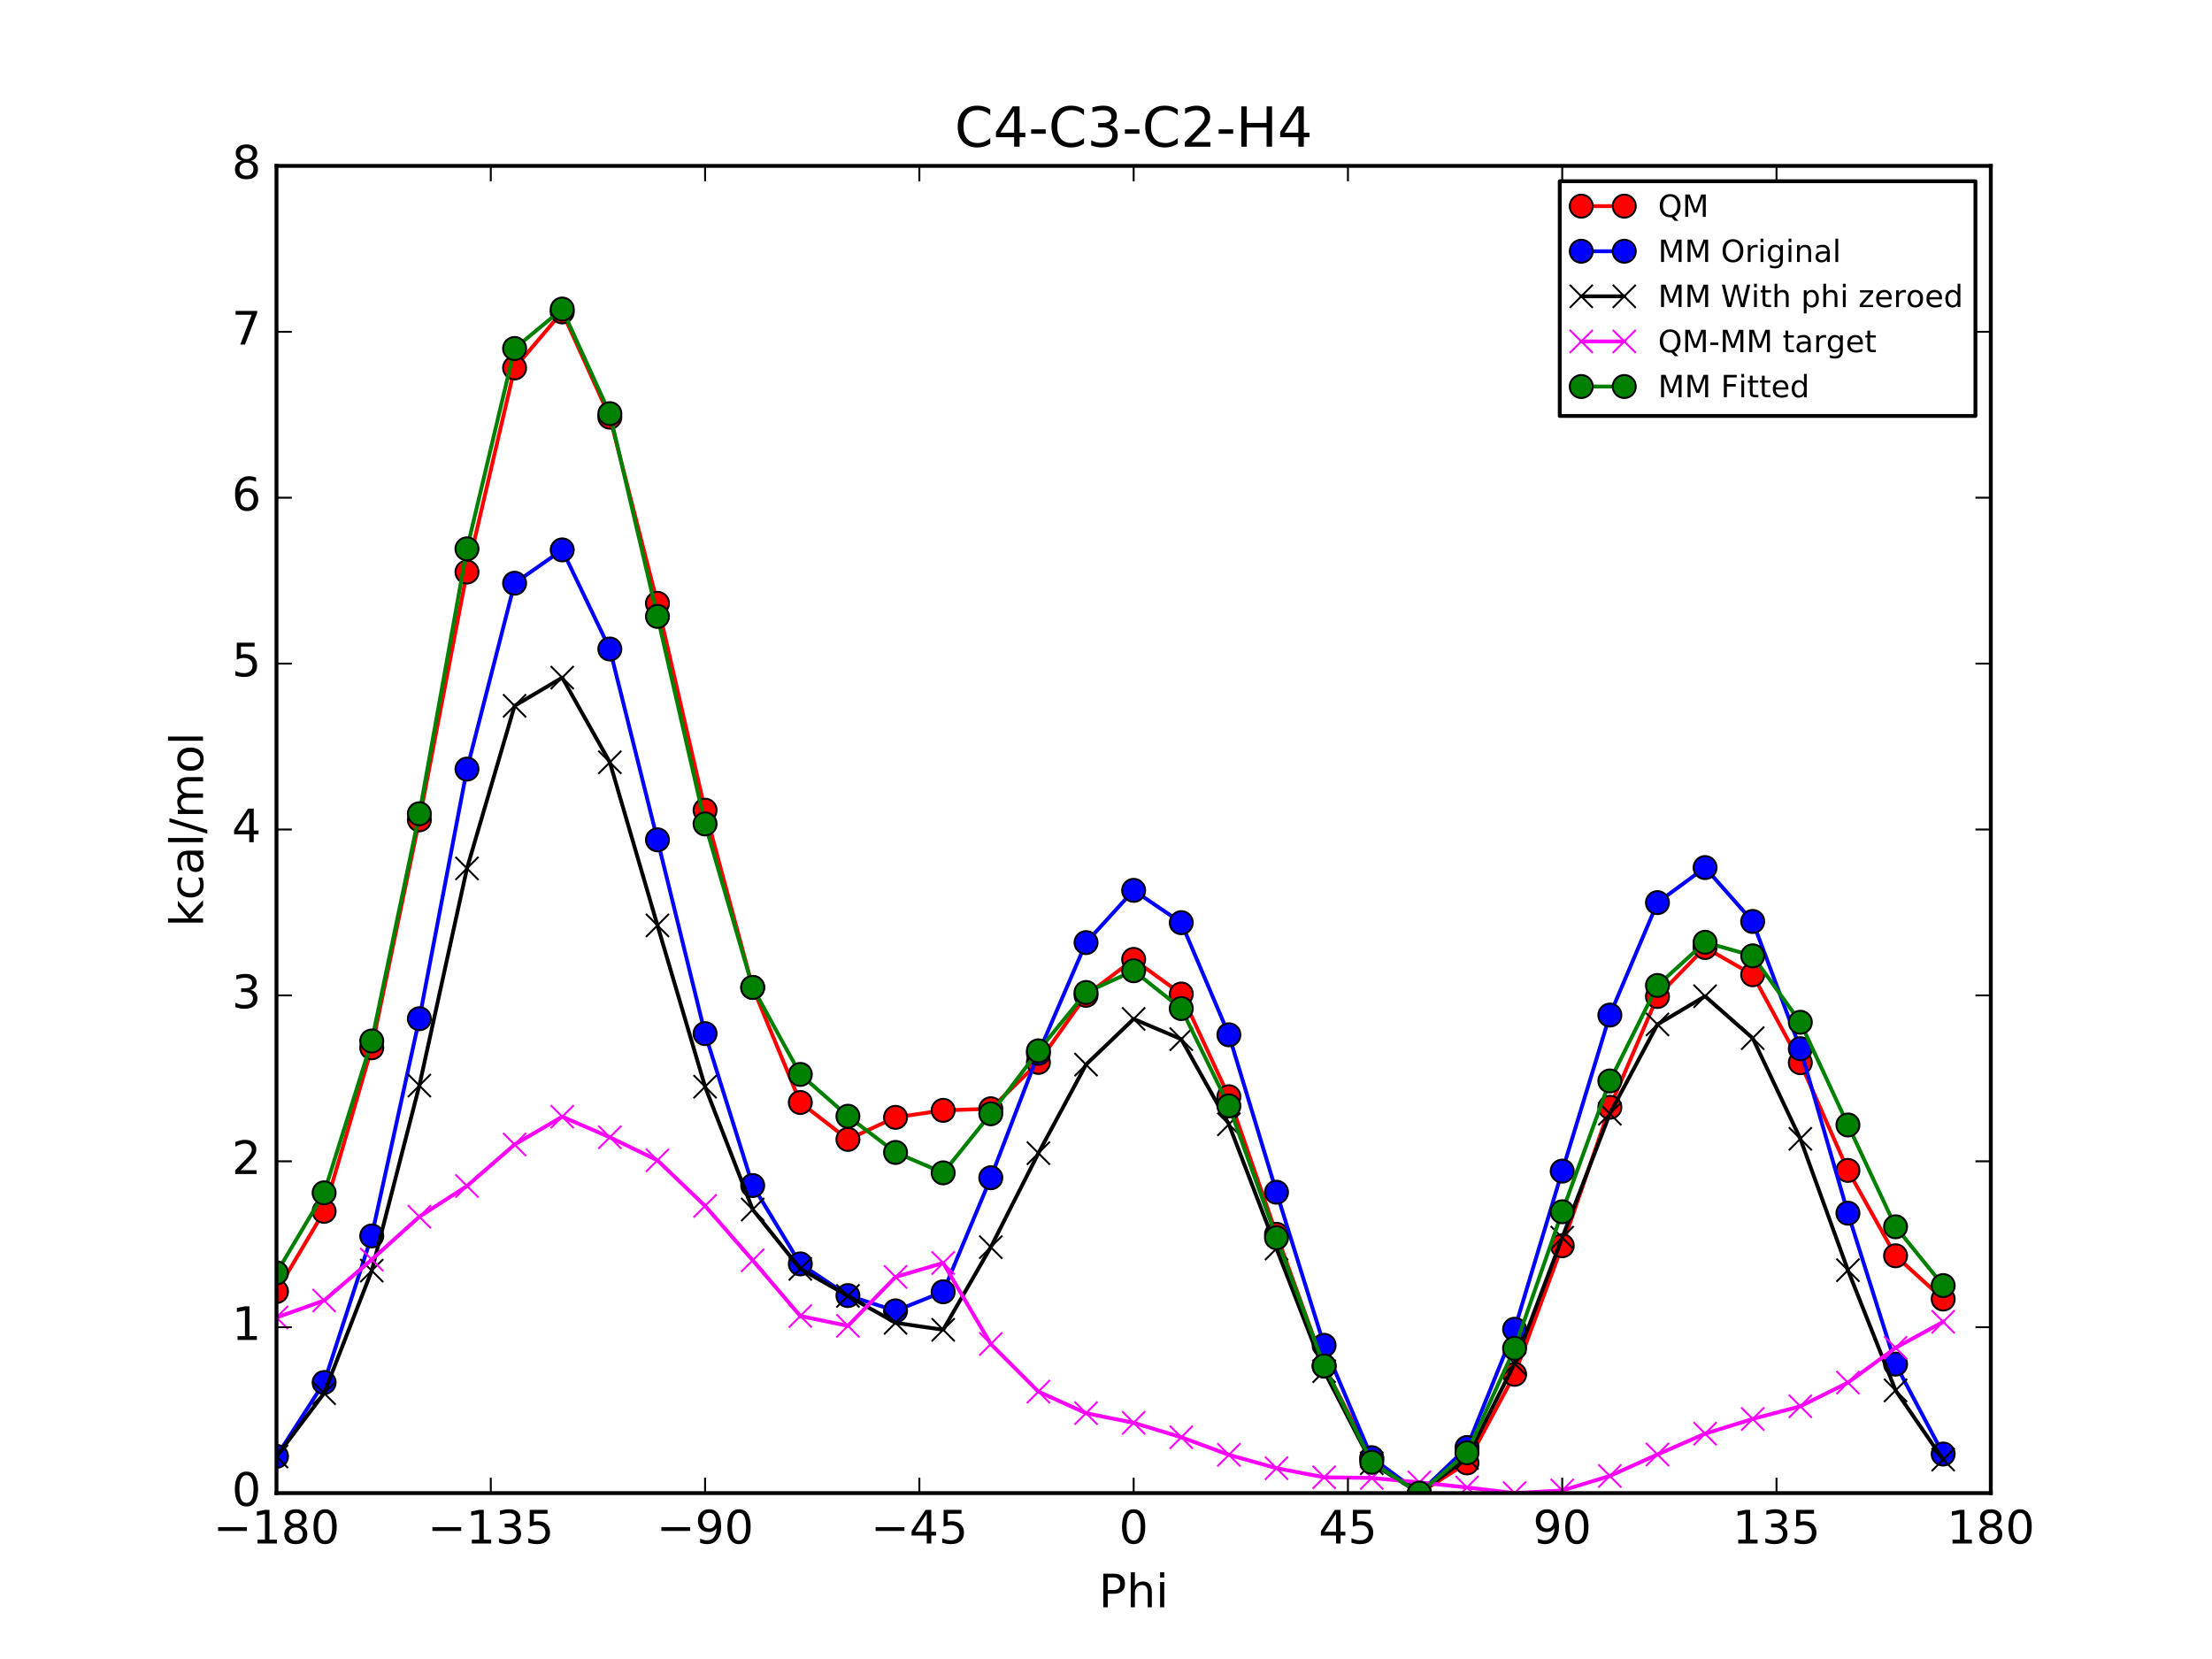 <?xml version="1.0" encoding="utf-8" standalone="no"?>
<!DOCTYPE svg PUBLIC "-//W3C//DTD SVG 1.1//EN"
  "http://www.w3.org/Graphics/SVG/1.1/DTD/svg11.dtd">
<!-- Created with matplotlib (http://matplotlib.org/) -->
<svg height="432pt" version="1.1" viewBox="0 0 576 432" width="576pt" xmlns="http://www.w3.org/2000/svg" xmlns:xlink="http://www.w3.org/1999/xlink">
 <defs>
  <style type="text/css">
*{stroke-linecap:butt;stroke-linejoin:round;stroke-miterlimit:100000;}
  </style>
 </defs>
 <g id="figure_1">
  <g id="patch_1">
   <path d="M 0 432 
L 576 432 
L 576 0 
L 0 0 
z
" style="fill:#ffffff;"/>
  </g>
  <g id="axes_1">
   <g id="patch_2">
    <path d="M 72 388.8 
L 518.4 388.8 
L 518.4 43.2 
L 72 43.2 
z
" style="fill:#ffffff;"/>
   </g>
   <g id="line2d_1">
    <path clip-path="url(#p3cd499116b)" d="M 71.999 336.318 
L 84.4 315.424 
L 96.8 272.848 
L 109.2 213.492 
L 121.6 148.958 
L 134 95.809 
L 146.4 81.224 
L 158.8 108.632 
L 171.2 157.1 
L 183.6 210.976 
L 196 257.12 
L 208.4 287.083 
L 220.8 296.694 
L 233.2 290.954 
L 245.6 289.132 
L 258 288.718 
L 270.4 276.645 
L 282.8 259.184 
L 295.2 249.829 
L 307.6 258.844 
L 320 285.583 
L 332.4 321.41 
L 344.8 355.72 
L 357.2 379.872 
L 369.6 388.8 
L 382 380.94 
L 394.4 357.875 
L 406.8 324.386 
L 419.2 288.332 
L 431.6 259.486 
L 444 246.728 
L 456.4 253.824 
L 468.8 276.721 
L 481.2 304.774 
L 493.6 327.003 
L 506 338.268 
" style="fill:none;stroke:#ff0000;stroke-linecap:square;"/>
    <defs>
     <path d="M 0 3 
C 0.796 3 1.559 2.684 2.121 2.121 
C 2.684 1.559 3 0.796 3 0 
C 3 -0.796 2.684 -1.559 2.121 -2.121 
C 1.559 -2.684 0.796 -3 0 -3 
C -0.796 -3 -1.559 -2.684 -2.121 -2.121 
C -2.684 -1.559 -3 -0.796 -3 0 
C -3 0.796 -2.684 1.559 -2.121 2.121 
C -1.559 2.684 -0.796 3 0 3 
z
" id="me1d496e599" style="stroke:#000000;stroke-width:0.5;"/>
    </defs>
    <g clip-path="url(#p3cd499116b)">
     <use style="fill:#ff0000;stroke:#000000;stroke-width:0.5;" x="71.999" xlink:href="#me1d496e599" y="336.318"/>
     <use style="fill:#ff0000;stroke:#000000;stroke-width:0.5;" x="84.4" xlink:href="#me1d496e599" y="315.424"/>
     <use style="fill:#ff0000;stroke:#000000;stroke-width:0.5;" x="96.8" xlink:href="#me1d496e599" y="272.848"/>
     <use style="fill:#ff0000;stroke:#000000;stroke-width:0.5;" x="109.2" xlink:href="#me1d496e599" y="213.492"/>
     <use style="fill:#ff0000;stroke:#000000;stroke-width:0.5;" x="121.6" xlink:href="#me1d496e599" y="148.958"/>
     <use style="fill:#ff0000;stroke:#000000;stroke-width:0.5;" x="134" xlink:href="#me1d496e599" y="95.809"/>
     <use style="fill:#ff0000;stroke:#000000;stroke-width:0.5;" x="146.4" xlink:href="#me1d496e599" y="81.224"/>
     <use style="fill:#ff0000;stroke:#000000;stroke-width:0.5;" x="158.8" xlink:href="#me1d496e599" y="108.632"/>
     <use style="fill:#ff0000;stroke:#000000;stroke-width:0.5;" x="171.2" xlink:href="#me1d496e599" y="157.1"/>
     <use style="fill:#ff0000;stroke:#000000;stroke-width:0.5;" x="183.6" xlink:href="#me1d496e599" y="210.976"/>
     <use style="fill:#ff0000;stroke:#000000;stroke-width:0.5;" x="196" xlink:href="#me1d496e599" y="257.12"/>
     <use style="fill:#ff0000;stroke:#000000;stroke-width:0.5;" x="208.4" xlink:href="#me1d496e599" y="287.083"/>
     <use style="fill:#ff0000;stroke:#000000;stroke-width:0.5;" x="220.8" xlink:href="#me1d496e599" y="296.694"/>
     <use style="fill:#ff0000;stroke:#000000;stroke-width:0.5;" x="233.2" xlink:href="#me1d496e599" y="290.954"/>
     <use style="fill:#ff0000;stroke:#000000;stroke-width:0.5;" x="245.6" xlink:href="#me1d496e599" y="289.132"/>
     <use style="fill:#ff0000;stroke:#000000;stroke-width:0.5;" x="258" xlink:href="#me1d496e599" y="288.718"/>
     <use style="fill:#ff0000;stroke:#000000;stroke-width:0.5;" x="270.4" xlink:href="#me1d496e599" y="276.645"/>
     <use style="fill:#ff0000;stroke:#000000;stroke-width:0.5;" x="282.8" xlink:href="#me1d496e599" y="259.184"/>
     <use style="fill:#ff0000;stroke:#000000;stroke-width:0.5;" x="295.2" xlink:href="#me1d496e599" y="249.829"/>
     <use style="fill:#ff0000;stroke:#000000;stroke-width:0.5;" x="307.6" xlink:href="#me1d496e599" y="258.844"/>
     <use style="fill:#ff0000;stroke:#000000;stroke-width:0.5;" x="320" xlink:href="#me1d496e599" y="285.583"/>
     <use style="fill:#ff0000;stroke:#000000;stroke-width:0.5;" x="332.4" xlink:href="#me1d496e599" y="321.41"/>
     <use style="fill:#ff0000;stroke:#000000;stroke-width:0.5;" x="344.8" xlink:href="#me1d496e599" y="355.72"/>
     <use style="fill:#ff0000;stroke:#000000;stroke-width:0.5;" x="357.2" xlink:href="#me1d496e599" y="379.872"/>
     <use style="fill:#ff0000;stroke:#000000;stroke-width:0.5;" x="369.6" xlink:href="#me1d496e599" y="388.8"/>
     <use style="fill:#ff0000;stroke:#000000;stroke-width:0.5;" x="382" xlink:href="#me1d496e599" y="380.94"/>
     <use style="fill:#ff0000;stroke:#000000;stroke-width:0.5;" x="394.4" xlink:href="#me1d496e599" y="357.875"/>
     <use style="fill:#ff0000;stroke:#000000;stroke-width:0.5;" x="406.8" xlink:href="#me1d496e599" y="324.386"/>
     <use style="fill:#ff0000;stroke:#000000;stroke-width:0.5;" x="419.2" xlink:href="#me1d496e599" y="288.332"/>
     <use style="fill:#ff0000;stroke:#000000;stroke-width:0.5;" x="431.6" xlink:href="#me1d496e599" y="259.486"/>
     <use style="fill:#ff0000;stroke:#000000;stroke-width:0.5;" x="444" xlink:href="#me1d496e599" y="246.728"/>
     <use style="fill:#ff0000;stroke:#000000;stroke-width:0.5;" x="456.4" xlink:href="#me1d496e599" y="253.824"/>
     <use style="fill:#ff0000;stroke:#000000;stroke-width:0.5;" x="468.8" xlink:href="#me1d496e599" y="276.721"/>
     <use style="fill:#ff0000;stroke:#000000;stroke-width:0.5;" x="481.2" xlink:href="#me1d496e599" y="304.774"/>
     <use style="fill:#ff0000;stroke:#000000;stroke-width:0.5;" x="493.6" xlink:href="#me1d496e599" y="327.003"/>
     <use style="fill:#ff0000;stroke:#000000;stroke-width:0.5;" x="506" xlink:href="#me1d496e599" y="338.268"/>
    </g>
   </g>
   <g id="line2d_2">
    <path clip-path="url(#p3cd499116b)" d="M 71.999 379.238 
L 84.4 360.003 
L 96.8 321.829 
L 109.2 265.268 
L 121.6 200.271 
L 134 151.87 
L 146.4 143.19 
L 158.8 169.006 
L 171.2 218.686 
L 183.6 269.151 
L 196 308.709 
L 208.4 329.113 
L 220.8 337.362 
L 233.2 341.344 
L 245.6 336.379 
L 258 306.682 
L 270.4 274.285 
L 282.8 245.453 
L 295.2 231.847 
L 307.6 240.265 
L 320 269.458 
L 332.4 310.453 
L 344.8 350.318 
L 357.2 379.574 
L 369.6 388.8 
L 382 376.919 
L 394.4 346.129 
L 406.8 304.953 
L 419.2 264.325 
L 431.6 235.039 
L 444 225.916 
L 456.4 239.947 
L 468.8 273.078 
L 481.2 315.913 
L 493.6 355.218 
L 506 378.631 
" style="fill:none;stroke:#0000ff;stroke-linecap:square;"/>
    <defs>
     <path d="M 0 3 
C 0.796 3 1.559 2.684 2.121 2.121 
C 2.684 1.559 3 0.796 3 0 
C 3 -0.796 2.684 -1.559 2.121 -2.121 
C 1.559 -2.684 0.796 -3 0 -3 
C -0.796 -3 -1.559 -2.684 -2.121 -2.121 
C -2.684 -1.559 -3 -0.796 -3 0 
C -3 0.796 -2.684 1.559 -2.121 2.121 
C -1.559 2.684 -0.796 3 0 3 
z
" id="m225f224b42" style="stroke:#000000;stroke-width:0.5;"/>
    </defs>
    <g clip-path="url(#p3cd499116b)">
     <use style="fill:#0000ff;stroke:#000000;stroke-width:0.5;" x="71.999" xlink:href="#m225f224b42" y="379.238"/>
     <use style="fill:#0000ff;stroke:#000000;stroke-width:0.5;" x="84.4" xlink:href="#m225f224b42" y="360.003"/>
     <use style="fill:#0000ff;stroke:#000000;stroke-width:0.5;" x="96.8" xlink:href="#m225f224b42" y="321.829"/>
     <use style="fill:#0000ff;stroke:#000000;stroke-width:0.5;" x="109.2" xlink:href="#m225f224b42" y="265.268"/>
     <use style="fill:#0000ff;stroke:#000000;stroke-width:0.5;" x="121.6" xlink:href="#m225f224b42" y="200.271"/>
     <use style="fill:#0000ff;stroke:#000000;stroke-width:0.5;" x="134" xlink:href="#m225f224b42" y="151.87"/>
     <use style="fill:#0000ff;stroke:#000000;stroke-width:0.5;" x="146.4" xlink:href="#m225f224b42" y="143.19"/>
     <use style="fill:#0000ff;stroke:#000000;stroke-width:0.5;" x="158.8" xlink:href="#m225f224b42" y="169.006"/>
     <use style="fill:#0000ff;stroke:#000000;stroke-width:0.5;" x="171.2" xlink:href="#m225f224b42" y="218.686"/>
     <use style="fill:#0000ff;stroke:#000000;stroke-width:0.5;" x="183.6" xlink:href="#m225f224b42" y="269.151"/>
     <use style="fill:#0000ff;stroke:#000000;stroke-width:0.5;" x="196" xlink:href="#m225f224b42" y="308.709"/>
     <use style="fill:#0000ff;stroke:#000000;stroke-width:0.5;" x="208.4" xlink:href="#m225f224b42" y="329.113"/>
     <use style="fill:#0000ff;stroke:#000000;stroke-width:0.5;" x="220.8" xlink:href="#m225f224b42" y="337.362"/>
     <use style="fill:#0000ff;stroke:#000000;stroke-width:0.5;" x="233.2" xlink:href="#m225f224b42" y="341.344"/>
     <use style="fill:#0000ff;stroke:#000000;stroke-width:0.5;" x="245.6" xlink:href="#m225f224b42" y="336.379"/>
     <use style="fill:#0000ff;stroke:#000000;stroke-width:0.5;" x="258" xlink:href="#m225f224b42" y="306.682"/>
     <use style="fill:#0000ff;stroke:#000000;stroke-width:0.5;" x="270.4" xlink:href="#m225f224b42" y="274.285"/>
     <use style="fill:#0000ff;stroke:#000000;stroke-width:0.5;" x="282.8" xlink:href="#m225f224b42" y="245.453"/>
     <use style="fill:#0000ff;stroke:#000000;stroke-width:0.5;" x="295.2" xlink:href="#m225f224b42" y="231.847"/>
     <use style="fill:#0000ff;stroke:#000000;stroke-width:0.5;" x="307.6" xlink:href="#m225f224b42" y="240.265"/>
     <use style="fill:#0000ff;stroke:#000000;stroke-width:0.5;" x="320" xlink:href="#m225f224b42" y="269.458"/>
     <use style="fill:#0000ff;stroke:#000000;stroke-width:0.5;" x="332.4" xlink:href="#m225f224b42" y="310.453"/>
     <use style="fill:#0000ff;stroke:#000000;stroke-width:0.5;" x="344.8" xlink:href="#m225f224b42" y="350.318"/>
     <use style="fill:#0000ff;stroke:#000000;stroke-width:0.5;" x="357.2" xlink:href="#m225f224b42" y="379.574"/>
     <use style="fill:#0000ff;stroke:#000000;stroke-width:0.5;" x="369.6" xlink:href="#m225f224b42" y="388.8"/>
     <use style="fill:#0000ff;stroke:#000000;stroke-width:0.5;" x="382" xlink:href="#m225f224b42" y="376.919"/>
     <use style="fill:#0000ff;stroke:#000000;stroke-width:0.5;" x="394.4" xlink:href="#m225f224b42" y="346.129"/>
     <use style="fill:#0000ff;stroke:#000000;stroke-width:0.5;" x="406.8" xlink:href="#m225f224b42" y="304.953"/>
     <use style="fill:#0000ff;stroke:#000000;stroke-width:0.5;" x="419.2" xlink:href="#m225f224b42" y="264.325"/>
     <use style="fill:#0000ff;stroke:#000000;stroke-width:0.5;" x="431.6" xlink:href="#m225f224b42" y="235.039"/>
     <use style="fill:#0000ff;stroke:#000000;stroke-width:0.5;" x="444" xlink:href="#m225f224b42" y="225.916"/>
     <use style="fill:#0000ff;stroke:#000000;stroke-width:0.5;" x="456.4" xlink:href="#m225f224b42" y="239.947"/>
     <use style="fill:#0000ff;stroke:#000000;stroke-width:0.5;" x="468.8" xlink:href="#m225f224b42" y="273.078"/>
     <use style="fill:#0000ff;stroke:#000000;stroke-width:0.5;" x="481.2" xlink:href="#m225f224b42" y="315.913"/>
     <use style="fill:#0000ff;stroke:#000000;stroke-width:0.5;" x="493.6" xlink:href="#m225f224b42" y="355.218"/>
     <use style="fill:#0000ff;stroke:#000000;stroke-width:0.5;" x="506" xlink:href="#m225f224b42" y="378.631"/>
    </g>
   </g>
   <g id="line2d_3">
    <path clip-path="url(#p3cd499116b)" d="M 71.999 379.262 
L 84.4 362.788 
L 96.8 330.871 
L 109.2 282.677 
L 121.6 226.134 
L 134 183.791 
L 146.4 176.452 
L 158.8 198.5 
L 171.2 240.967 
L 183.6 282.973 
L 196 314.956 
L 208.4 330.408 
L 220.8 337.456 
L 233.2 344.457 
L 245.6 346.27 
L 258 324.756 
L 270.4 300.278 
L 282.8 277.214 
L 295.2 265.34 
L 307.6 270.598 
L 320 292.759 
L 332.4 325.109 
L 344.8 357.052 
L 357.2 381.029 
L 369.6 388.8 
L 382 379.623 
L 394.4 355.088 
L 406.8 322.278 
L 419.2 290.01 
L 431.6 266.757 
L 444 259.415 
L 456.4 270.342 
L 468.8 296.542 
L 481.2 330.757 
L 493.6 362.056 
L 506 380.075 
" style="fill:none;stroke:#000000;stroke-linecap:square;"/>
    <defs>
     <path d="M -3 3 
L 3 -3 
M -3 -3 
L 3 3 
" id="m49a0d1d6cd" style="stroke:#000000;stroke-width:0.5;"/>
    </defs>
    <g clip-path="url(#p3cd499116b)">
     <use style="stroke:#000000;stroke-width:0.5;" x="71.999" xlink:href="#m49a0d1d6cd" y="379.262"/>
     <use style="stroke:#000000;stroke-width:0.5;" x="84.4" xlink:href="#m49a0d1d6cd" y="362.788"/>
     <use style="stroke:#000000;stroke-width:0.5;" x="96.8" xlink:href="#m49a0d1d6cd" y="330.871"/>
     <use style="stroke:#000000;stroke-width:0.5;" x="109.2" xlink:href="#m49a0d1d6cd" y="282.677"/>
     <use style="stroke:#000000;stroke-width:0.5;" x="121.6" xlink:href="#m49a0d1d6cd" y="226.134"/>
     <use style="stroke:#000000;stroke-width:0.5;" x="134" xlink:href="#m49a0d1d6cd" y="183.791"/>
     <use style="stroke:#000000;stroke-width:0.5;" x="146.4" xlink:href="#m49a0d1d6cd" y="176.452"/>
     <use style="stroke:#000000;stroke-width:0.5;" x="158.8" xlink:href="#m49a0d1d6cd" y="198.5"/>
     <use style="stroke:#000000;stroke-width:0.5;" x="171.2" xlink:href="#m49a0d1d6cd" y="240.967"/>
     <use style="stroke:#000000;stroke-width:0.5;" x="183.6" xlink:href="#m49a0d1d6cd" y="282.973"/>
     <use style="stroke:#000000;stroke-width:0.5;" x="196" xlink:href="#m49a0d1d6cd" y="314.956"/>
     <use style="stroke:#000000;stroke-width:0.5;" x="208.4" xlink:href="#m49a0d1d6cd" y="330.408"/>
     <use style="stroke:#000000;stroke-width:0.5;" x="220.8" xlink:href="#m49a0d1d6cd" y="337.456"/>
     <use style="stroke:#000000;stroke-width:0.5;" x="233.2" xlink:href="#m49a0d1d6cd" y="344.457"/>
     <use style="stroke:#000000;stroke-width:0.5;" x="245.6" xlink:href="#m49a0d1d6cd" y="346.27"/>
     <use style="stroke:#000000;stroke-width:0.5;" x="258" xlink:href="#m49a0d1d6cd" y="324.756"/>
     <use style="stroke:#000000;stroke-width:0.5;" x="270.4" xlink:href="#m49a0d1d6cd" y="300.278"/>
     <use style="stroke:#000000;stroke-width:0.5;" x="282.8" xlink:href="#m49a0d1d6cd" y="277.214"/>
     <use style="stroke:#000000;stroke-width:0.5;" x="295.2" xlink:href="#m49a0d1d6cd" y="265.34"/>
     <use style="stroke:#000000;stroke-width:0.5;" x="307.6" xlink:href="#m49a0d1d6cd" y="270.598"/>
     <use style="stroke:#000000;stroke-width:0.5;" x="320" xlink:href="#m49a0d1d6cd" y="292.759"/>
     <use style="stroke:#000000;stroke-width:0.5;" x="332.4" xlink:href="#m49a0d1d6cd" y="325.109"/>
     <use style="stroke:#000000;stroke-width:0.5;" x="344.8" xlink:href="#m49a0d1d6cd" y="357.052"/>
     <use style="stroke:#000000;stroke-width:0.5;" x="357.2" xlink:href="#m49a0d1d6cd" y="381.029"/>
     <use style="stroke:#000000;stroke-width:0.5;" x="369.6" xlink:href="#m49a0d1d6cd" y="388.8"/>
     <use style="stroke:#000000;stroke-width:0.5;" x="382" xlink:href="#m49a0d1d6cd" y="379.623"/>
     <use style="stroke:#000000;stroke-width:0.5;" x="394.4" xlink:href="#m49a0d1d6cd" y="355.088"/>
     <use style="stroke:#000000;stroke-width:0.5;" x="406.8" xlink:href="#m49a0d1d6cd" y="322.278"/>
     <use style="stroke:#000000;stroke-width:0.5;" x="419.2" xlink:href="#m49a0d1d6cd" y="290.01"/>
     <use style="stroke:#000000;stroke-width:0.5;" x="431.6" xlink:href="#m49a0d1d6cd" y="266.757"/>
     <use style="stroke:#000000;stroke-width:0.5;" x="444" xlink:href="#m49a0d1d6cd" y="259.415"/>
     <use style="stroke:#000000;stroke-width:0.5;" x="456.4" xlink:href="#m49a0d1d6cd" y="270.342"/>
     <use style="stroke:#000000;stroke-width:0.5;" x="468.8" xlink:href="#m49a0d1d6cd" y="296.542"/>
     <use style="stroke:#000000;stroke-width:0.5;" x="481.2" xlink:href="#m49a0d1d6cd" y="330.757"/>
     <use style="stroke:#000000;stroke-width:0.5;" x="493.6" xlink:href="#m49a0d1d6cd" y="362.056"/>
     <use style="stroke:#000000;stroke-width:0.5;" x="506" xlink:href="#m49a0d1d6cd" y="380.075"/>
    </g>
   </g>
   <g id="line2d_4">
    <path clip-path="url(#p3cd499116b)" d="M 71.999 343.069 
L 84.4 338.649 
L 96.8 327.99 
L 109.2 316.827 
L 121.6 308.837 
L 134 298.031 
L 146.4 290.784 
L 158.8 296.145 
L 171.2 302.145 
L 183.6 314.015 
L 196 328.177 
L 208.4 342.687 
L 220.8 345.25 
L 233.2 332.51 
L 245.6 328.875 
L 258 349.975 
L 270.4 362.379 
L 282.8 367.983 
L 295.2 370.502 
L 307.6 374.258 
L 320 378.838 
L 332.4 382.313 
L 344.8 384.681 
L 357.2 384.856 
L 369.6 386.013 
L 382 387.33 
L 394.4 388.8 
L 406.8 388.12 
L 419.2 384.335 
L 431.6 378.742 
L 444 373.326 
L 456.4 369.495 
L 468.8 366.192 
L 481.2 360.03 
L 493.6 350.96 
L 506 344.206 
" style="fill:none;stroke:#ff00ff;stroke-linecap:square;"/>
    <defs>
     <path d="M -3 3 
L 3 -3 
M -3 -3 
L 3 3 
" id="m3ca4a2dd04" style="stroke:#ff00ff;stroke-width:0.5;"/>
    </defs>
    <g clip-path="url(#p3cd499116b)">
     <use style="fill:#ff00ff;stroke:#ff00ff;stroke-width:0.5;" x="71.999" xlink:href="#m3ca4a2dd04" y="343.069"/>
     <use style="fill:#ff00ff;stroke:#ff00ff;stroke-width:0.5;" x="84.4" xlink:href="#m3ca4a2dd04" y="338.649"/>
     <use style="fill:#ff00ff;stroke:#ff00ff;stroke-width:0.5;" x="96.8" xlink:href="#m3ca4a2dd04" y="327.99"/>
     <use style="fill:#ff00ff;stroke:#ff00ff;stroke-width:0.5;" x="109.2" xlink:href="#m3ca4a2dd04" y="316.827"/>
     <use style="fill:#ff00ff;stroke:#ff00ff;stroke-width:0.5;" x="121.6" xlink:href="#m3ca4a2dd04" y="308.837"/>
     <use style="fill:#ff00ff;stroke:#ff00ff;stroke-width:0.5;" x="134" xlink:href="#m3ca4a2dd04" y="298.031"/>
     <use style="fill:#ff00ff;stroke:#ff00ff;stroke-width:0.5;" x="146.4" xlink:href="#m3ca4a2dd04" y="290.784"/>
     <use style="fill:#ff00ff;stroke:#ff00ff;stroke-width:0.5;" x="158.8" xlink:href="#m3ca4a2dd04" y="296.145"/>
     <use style="fill:#ff00ff;stroke:#ff00ff;stroke-width:0.5;" x="171.2" xlink:href="#m3ca4a2dd04" y="302.145"/>
     <use style="fill:#ff00ff;stroke:#ff00ff;stroke-width:0.5;" x="183.6" xlink:href="#m3ca4a2dd04" y="314.015"/>
     <use style="fill:#ff00ff;stroke:#ff00ff;stroke-width:0.5;" x="196" xlink:href="#m3ca4a2dd04" y="328.177"/>
     <use style="fill:#ff00ff;stroke:#ff00ff;stroke-width:0.5;" x="208.4" xlink:href="#m3ca4a2dd04" y="342.687"/>
     <use style="fill:#ff00ff;stroke:#ff00ff;stroke-width:0.5;" x="220.8" xlink:href="#m3ca4a2dd04" y="345.25"/>
     <use style="fill:#ff00ff;stroke:#ff00ff;stroke-width:0.5;" x="233.2" xlink:href="#m3ca4a2dd04" y="332.51"/>
     <use style="fill:#ff00ff;stroke:#ff00ff;stroke-width:0.5;" x="245.6" xlink:href="#m3ca4a2dd04" y="328.875"/>
     <use style="fill:#ff00ff;stroke:#ff00ff;stroke-width:0.5;" x="258" xlink:href="#m3ca4a2dd04" y="349.975"/>
     <use style="fill:#ff00ff;stroke:#ff00ff;stroke-width:0.5;" x="270.4" xlink:href="#m3ca4a2dd04" y="362.379"/>
     <use style="fill:#ff00ff;stroke:#ff00ff;stroke-width:0.5;" x="282.8" xlink:href="#m3ca4a2dd04" y="367.983"/>
     <use style="fill:#ff00ff;stroke:#ff00ff;stroke-width:0.5;" x="295.2" xlink:href="#m3ca4a2dd04" y="370.502"/>
     <use style="fill:#ff00ff;stroke:#ff00ff;stroke-width:0.5;" x="307.6" xlink:href="#m3ca4a2dd04" y="374.258"/>
     <use style="fill:#ff00ff;stroke:#ff00ff;stroke-width:0.5;" x="320" xlink:href="#m3ca4a2dd04" y="378.838"/>
     <use style="fill:#ff00ff;stroke:#ff00ff;stroke-width:0.5;" x="332.4" xlink:href="#m3ca4a2dd04" y="382.313"/>
     <use style="fill:#ff00ff;stroke:#ff00ff;stroke-width:0.5;" x="344.8" xlink:href="#m3ca4a2dd04" y="384.681"/>
     <use style="fill:#ff00ff;stroke:#ff00ff;stroke-width:0.5;" x="357.2" xlink:href="#m3ca4a2dd04" y="384.856"/>
     <use style="fill:#ff00ff;stroke:#ff00ff;stroke-width:0.5;" x="369.6" xlink:href="#m3ca4a2dd04" y="386.013"/>
     <use style="fill:#ff00ff;stroke:#ff00ff;stroke-width:0.5;" x="382" xlink:href="#m3ca4a2dd04" y="387.33"/>
     <use style="fill:#ff00ff;stroke:#ff00ff;stroke-width:0.5;" x="394.4" xlink:href="#m3ca4a2dd04" y="388.8"/>
     <use style="fill:#ff00ff;stroke:#ff00ff;stroke-width:0.5;" x="406.8" xlink:href="#m3ca4a2dd04" y="388.12"/>
     <use style="fill:#ff00ff;stroke:#ff00ff;stroke-width:0.5;" x="419.2" xlink:href="#m3ca4a2dd04" y="384.335"/>
     <use style="fill:#ff00ff;stroke:#ff00ff;stroke-width:0.5;" x="431.6" xlink:href="#m3ca4a2dd04" y="378.742"/>
     <use style="fill:#ff00ff;stroke:#ff00ff;stroke-width:0.5;" x="444" xlink:href="#m3ca4a2dd04" y="373.326"/>
     <use style="fill:#ff00ff;stroke:#ff00ff;stroke-width:0.5;" x="456.4" xlink:href="#m3ca4a2dd04" y="369.495"/>
     <use style="fill:#ff00ff;stroke:#ff00ff;stroke-width:0.5;" x="468.8" xlink:href="#m3ca4a2dd04" y="366.192"/>
     <use style="fill:#ff00ff;stroke:#ff00ff;stroke-width:0.5;" x="481.2" xlink:href="#m3ca4a2dd04" y="360.03"/>
     <use style="fill:#ff00ff;stroke:#ff00ff;stroke-width:0.5;" x="493.6" xlink:href="#m3ca4a2dd04" y="350.96"/>
     <use style="fill:#ff00ff;stroke:#ff00ff;stroke-width:0.5;" x="506" xlink:href="#m3ca4a2dd04" y="344.206"/>
    </g>
   </g>
   <g id="line2d_5">
    <path clip-path="url(#p3cd499116b)" d="M 71.999 331.457 
L 84.4 310.613 
L 96.8 271.073 
L 109.2 211.899 
L 121.6 142.922 
L 134 90.745 
L 146.4 80.478 
L 158.8 107.716 
L 171.2 160.514 
L 183.6 214.554 
L 196 257.13 
L 208.4 279.777 
L 220.8 290.665 
L 233.2 300.093 
L 245.6 305.408 
L 258 290.028 
L 270.4 273.629 
L 282.8 258.438 
L 295.2 252.785 
L 307.6 262.624 
L 320 287.97 
L 332.4 322.306 
L 344.8 355.691 
L 357.2 380.779 
L 369.6 388.8 
L 382 378.307 
L 394.4 351.098 
L 406.8 315.543 
L 419.2 281.478 
L 431.6 256.613 
L 444 245.368 
L 456.4 248.901 
L 468.8 266.199 
L 481.2 292.938 
L 493.6 319.455 
L 506 334.76 
" style="fill:none;stroke:#008000;stroke-linecap:square;"/>
    <defs>
     <path d="M 0 3 
C 0.796 3 1.559 2.684 2.121 2.121 
C 2.684 1.559 3 0.796 3 0 
C 3 -0.796 2.684 -1.559 2.121 -2.121 
C 1.559 -2.684 0.796 -3 0 -3 
C -0.796 -3 -1.559 -2.684 -2.121 -2.121 
C -2.684 -1.559 -3 -0.796 -3 0 
C -3 0.796 -2.684 1.559 -2.121 2.121 
C -1.559 2.684 -0.796 3 0 3 
z
" id="m5fa2a45d16" style="stroke:#000000;stroke-width:0.5;"/>
    </defs>
    <g clip-path="url(#p3cd499116b)">
     <use style="fill:#008000;stroke:#000000;stroke-width:0.5;" x="71.999" xlink:href="#m5fa2a45d16" y="331.457"/>
     <use style="fill:#008000;stroke:#000000;stroke-width:0.5;" x="84.4" xlink:href="#m5fa2a45d16" y="310.613"/>
     <use style="fill:#008000;stroke:#000000;stroke-width:0.5;" x="96.8" xlink:href="#m5fa2a45d16" y="271.073"/>
     <use style="fill:#008000;stroke:#000000;stroke-width:0.5;" x="109.2" xlink:href="#m5fa2a45d16" y="211.899"/>
     <use style="fill:#008000;stroke:#000000;stroke-width:0.5;" x="121.6" xlink:href="#m5fa2a45d16" y="142.922"/>
     <use style="fill:#008000;stroke:#000000;stroke-width:0.5;" x="134" xlink:href="#m5fa2a45d16" y="90.745"/>
     <use style="fill:#008000;stroke:#000000;stroke-width:0.5;" x="146.4" xlink:href="#m5fa2a45d16" y="80.478"/>
     <use style="fill:#008000;stroke:#000000;stroke-width:0.5;" x="158.8" xlink:href="#m5fa2a45d16" y="107.716"/>
     <use style="fill:#008000;stroke:#000000;stroke-width:0.5;" x="171.2" xlink:href="#m5fa2a45d16" y="160.514"/>
     <use style="fill:#008000;stroke:#000000;stroke-width:0.5;" x="183.6" xlink:href="#m5fa2a45d16" y="214.554"/>
     <use style="fill:#008000;stroke:#000000;stroke-width:0.5;" x="196" xlink:href="#m5fa2a45d16" y="257.13"/>
     <use style="fill:#008000;stroke:#000000;stroke-width:0.5;" x="208.4" xlink:href="#m5fa2a45d16" y="279.777"/>
     <use style="fill:#008000;stroke:#000000;stroke-width:0.5;" x="220.8" xlink:href="#m5fa2a45d16" y="290.665"/>
     <use style="fill:#008000;stroke:#000000;stroke-width:0.5;" x="233.2" xlink:href="#m5fa2a45d16" y="300.093"/>
     <use style="fill:#008000;stroke:#000000;stroke-width:0.5;" x="245.6" xlink:href="#m5fa2a45d16" y="305.408"/>
     <use style="fill:#008000;stroke:#000000;stroke-width:0.5;" x="258" xlink:href="#m5fa2a45d16" y="290.028"/>
     <use style="fill:#008000;stroke:#000000;stroke-width:0.5;" x="270.4" xlink:href="#m5fa2a45d16" y="273.629"/>
     <use style="fill:#008000;stroke:#000000;stroke-width:0.5;" x="282.8" xlink:href="#m5fa2a45d16" y="258.438"/>
     <use style="fill:#008000;stroke:#000000;stroke-width:0.5;" x="295.2" xlink:href="#m5fa2a45d16" y="252.785"/>
     <use style="fill:#008000;stroke:#000000;stroke-width:0.5;" x="307.6" xlink:href="#m5fa2a45d16" y="262.624"/>
     <use style="fill:#008000;stroke:#000000;stroke-width:0.5;" x="320" xlink:href="#m5fa2a45d16" y="287.97"/>
     <use style="fill:#008000;stroke:#000000;stroke-width:0.5;" x="332.4" xlink:href="#m5fa2a45d16" y="322.306"/>
     <use style="fill:#008000;stroke:#000000;stroke-width:0.5;" x="344.8" xlink:href="#m5fa2a45d16" y="355.691"/>
     <use style="fill:#008000;stroke:#000000;stroke-width:0.5;" x="357.2" xlink:href="#m5fa2a45d16" y="380.779"/>
     <use style="fill:#008000;stroke:#000000;stroke-width:0.5;" x="369.6" xlink:href="#m5fa2a45d16" y="388.8"/>
     <use style="fill:#008000;stroke:#000000;stroke-width:0.5;" x="382" xlink:href="#m5fa2a45d16" y="378.307"/>
     <use style="fill:#008000;stroke:#000000;stroke-width:0.5;" x="394.4" xlink:href="#m5fa2a45d16" y="351.098"/>
     <use style="fill:#008000;stroke:#000000;stroke-width:0.5;" x="406.8" xlink:href="#m5fa2a45d16" y="315.543"/>
     <use style="fill:#008000;stroke:#000000;stroke-width:0.5;" x="419.2" xlink:href="#m5fa2a45d16" y="281.478"/>
     <use style="fill:#008000;stroke:#000000;stroke-width:0.5;" x="431.6" xlink:href="#m5fa2a45d16" y="256.613"/>
     <use style="fill:#008000;stroke:#000000;stroke-width:0.5;" x="444" xlink:href="#m5fa2a45d16" y="245.368"/>
     <use style="fill:#008000;stroke:#000000;stroke-width:0.5;" x="456.4" xlink:href="#m5fa2a45d16" y="248.901"/>
     <use style="fill:#008000;stroke:#000000;stroke-width:0.5;" x="468.8" xlink:href="#m5fa2a45d16" y="266.199"/>
     <use style="fill:#008000;stroke:#000000;stroke-width:0.5;" x="481.2" xlink:href="#m5fa2a45d16" y="292.938"/>
     <use style="fill:#008000;stroke:#000000;stroke-width:0.5;" x="493.6" xlink:href="#m5fa2a45d16" y="319.455"/>
     <use style="fill:#008000;stroke:#000000;stroke-width:0.5;" x="506" xlink:href="#m5fa2a45d16" y="334.76"/>
    </g>
   </g>
   <g id="patch_3">
    <path d="M 72 388.8 
L 518.4 388.8 
" style="fill:none;stroke:#000000;stroke-linecap:square;stroke-linejoin:miter;"/>
   </g>
   <g id="patch_4">
    <path d="M 518.4 388.8 
L 518.4 43.2 
" style="fill:none;stroke:#000000;stroke-linecap:square;stroke-linejoin:miter;"/>
   </g>
   <g id="patch_5">
    <path d="M 72 43.2 
L 518.4 43.2 
" style="fill:none;stroke:#000000;stroke-linecap:square;stroke-linejoin:miter;"/>
   </g>
   <g id="patch_6">
    <path d="M 72 388.8 
L 72 43.2 
" style="fill:none;stroke:#000000;stroke-linecap:square;stroke-linejoin:miter;"/>
   </g>
   <g id="matplotlib.axis_1">
    <g id="xtick_1">
     <g id="line2d_6">
      <defs>
       <path d="M 0 0 
L 0 -4 
" id="ma16c912454" style="stroke:#000000;stroke-width:0.5;"/>
      </defs>
      <g>
       <use style="stroke:#000000;stroke-width:0.5;" x="72.0" xlink:href="#ma16c912454" y="388.8"/>
      </g>
     </g>
     <g id="line2d_7">
      <defs>
       <path d="M 0 0 
L 0 4 
" id="m9c37f0fbfb" style="stroke:#000000;stroke-width:0.5;"/>
      </defs>
      <g>
       <use style="stroke:#000000;stroke-width:0.5;" x="72.0" xlink:href="#m9c37f0fbfb" y="43.2"/>
      </g>
     </g>
     <g id="text_1">
      <!-- −180 -->
      <defs>
       <path d="M 10.594 35.5 
L 73.188 35.5 
L 73.188 27.203 
L 10.594 27.203 
z
" id="BitstreamVeraSans-Roman-2212"/>
       <path d="M 31.781 66.406 
Q 24.172 66.406 20.328 58.906 
Q 16.5 51.422 16.5 36.375 
Q 16.5 21.391 20.328 13.891 
Q 24.172 6.391 31.781 6.391 
Q 39.453 6.391 43.281 13.891 
Q 47.125 21.391 47.125 36.375 
Q 47.125 51.422 43.281 58.906 
Q 39.453 66.406 31.781 66.406 
M 31.781 74.219 
Q 44.047 74.219 50.516 64.516 
Q 56.984 54.828 56.984 36.375 
Q 56.984 17.969 50.516 8.266 
Q 44.047 -1.422 31.781 -1.422 
Q 19.531 -1.422 13.062 8.266 
Q 6.594 17.969 6.594 36.375 
Q 6.594 54.828 13.062 64.516 
Q 19.531 74.219 31.781 74.219 
" id="BitstreamVeraSans-Roman-30"/>
       <path d="M 31.781 34.625 
Q 24.75 34.625 20.719 30.859 
Q 16.703 27.094 16.703 20.516 
Q 16.703 13.922 20.719 10.156 
Q 24.75 6.391 31.781 6.391 
Q 38.812 6.391 42.859 10.172 
Q 46.922 13.969 46.922 20.516 
Q 46.922 27.094 42.891 30.859 
Q 38.875 34.625 31.781 34.625 
M 21.922 38.812 
Q 15.578 40.375 12.031 44.719 
Q 8.5 49.078 8.5 55.328 
Q 8.5 64.062 14.719 69.141 
Q 20.953 74.219 31.781 74.219 
Q 42.672 74.219 48.875 69.141 
Q 55.078 64.062 55.078 55.328 
Q 55.078 49.078 51.531 44.719 
Q 48 40.375 41.703 38.812 
Q 48.828 37.156 52.797 32.312 
Q 56.781 27.484 56.781 20.516 
Q 56.781 9.906 50.312 4.234 
Q 43.844 -1.422 31.781 -1.422 
Q 19.734 -1.422 13.25 4.234 
Q 6.781 9.906 6.781 20.516 
Q 6.781 27.484 10.781 32.312 
Q 14.797 37.156 21.922 38.812 
M 18.312 54.391 
Q 18.312 48.734 21.844 45.562 
Q 25.391 42.391 31.781 42.391 
Q 38.141 42.391 41.719 45.562 
Q 45.312 48.734 45.312 54.391 
Q 45.312 60.062 41.719 63.234 
Q 38.141 66.406 31.781 66.406 
Q 25.391 66.406 21.844 63.234 
Q 18.312 60.062 18.312 54.391 
" id="BitstreamVeraSans-Roman-38"/>
       <path d="M 12.406 8.297 
L 28.516 8.297 
L 28.516 63.922 
L 10.984 60.406 
L 10.984 69.391 
L 28.422 72.906 
L 38.281 72.906 
L 38.281 8.297 
L 54.391 8.297 
L 54.391 0 
L 12.406 0 
z
" id="BitstreamVeraSans-Roman-31"/>
      </defs>
      <g transform="translate(55.52 401.918)scale(0.12 -0.12)">
       <use xlink:href="#BitstreamVeraSans-Roman-2212"/>
       <use x="83.789" xlink:href="#BitstreamVeraSans-Roman-31"/>
       <use x="147.412" xlink:href="#BitstreamVeraSans-Roman-38"/>
       <use x="211.035" xlink:href="#BitstreamVeraSans-Roman-30"/>
      </g>
     </g>
    </g>
    <g id="xtick_2">
     <g id="line2d_8">
      <g>
       <use style="stroke:#000000;stroke-width:0.5;" x="127.8" xlink:href="#ma16c912454" y="388.8"/>
      </g>
     </g>
     <g id="line2d_9">
      <g>
       <use style="stroke:#000000;stroke-width:0.5;" x="127.8" xlink:href="#m9c37f0fbfb" y="43.2"/>
      </g>
     </g>
     <g id="text_2">
      <!-- −135 -->
      <defs>
       <path d="M 40.578 39.312 
Q 47.656 37.797 51.625 33 
Q 55.609 28.219 55.609 21.188 
Q 55.609 10.406 48.188 4.484 
Q 40.766 -1.422 27.094 -1.422 
Q 22.516 -1.422 17.656 -0.516 
Q 12.797 0.391 7.625 2.203 
L 7.625 11.719 
Q 11.719 9.328 16.594 8.109 
Q 21.484 6.891 26.812 6.891 
Q 36.078 6.891 40.938 10.547 
Q 45.797 14.203 45.797 21.188 
Q 45.797 27.641 41.281 31.266 
Q 36.766 34.906 28.719 34.906 
L 20.219 34.906 
L 20.219 43.016 
L 29.109 43.016 
Q 36.375 43.016 40.234 45.922 
Q 44.094 48.828 44.094 54.297 
Q 44.094 59.906 40.109 62.906 
Q 36.141 65.922 28.719 65.922 
Q 24.656 65.922 20.016 65.031 
Q 15.375 64.156 9.812 62.312 
L 9.812 71.094 
Q 15.438 72.656 20.344 73.438 
Q 25.25 74.219 29.594 74.219 
Q 40.828 74.219 47.359 69.109 
Q 53.906 64.016 53.906 55.328 
Q 53.906 49.266 50.438 45.094 
Q 46.969 40.922 40.578 39.312 
" id="BitstreamVeraSans-Roman-33"/>
       <path d="M 10.797 72.906 
L 49.516 72.906 
L 49.516 64.594 
L 19.828 64.594 
L 19.828 46.734 
Q 21.969 47.469 24.109 47.828 
Q 26.266 48.188 28.422 48.188 
Q 40.625 48.188 47.75 41.5 
Q 54.891 34.812 54.891 23.391 
Q 54.891 11.625 47.562 5.094 
Q 40.234 -1.422 26.906 -1.422 
Q 22.312 -1.422 17.547 -0.641 
Q 12.797 0.141 7.719 1.703 
L 7.719 11.625 
Q 12.109 9.234 16.797 8.062 
Q 21.484 6.891 26.703 6.891 
Q 35.156 6.891 40.078 11.328 
Q 45.016 15.766 45.016 23.391 
Q 45.016 31 40.078 35.438 
Q 35.156 39.891 26.703 39.891 
Q 22.75 39.891 18.812 39.016 
Q 14.891 38.141 10.797 36.281 
z
" id="BitstreamVeraSans-Roman-35"/>
      </defs>
      <g transform="translate(111.32 401.918)scale(0.12 -0.12)">
       <use xlink:href="#BitstreamVeraSans-Roman-2212"/>
       <use x="83.789" xlink:href="#BitstreamVeraSans-Roman-31"/>
       <use x="147.412" xlink:href="#BitstreamVeraSans-Roman-33"/>
       <use x="211.035" xlink:href="#BitstreamVeraSans-Roman-35"/>
      </g>
     </g>
    </g>
    <g id="xtick_3">
     <g id="line2d_10">
      <g>
       <use style="stroke:#000000;stroke-width:0.5;" x="183.6" xlink:href="#ma16c912454" y="388.8"/>
      </g>
     </g>
     <g id="line2d_11">
      <g>
       <use style="stroke:#000000;stroke-width:0.5;" x="183.6" xlink:href="#m9c37f0fbfb" y="43.2"/>
      </g>
     </g>
     <g id="text_3">
      <!-- −90 -->
      <defs>
       <path d="M 10.984 1.516 
L 10.984 10.5 
Q 14.703 8.734 18.5 7.812 
Q 22.312 6.891 25.984 6.891 
Q 35.75 6.891 40.891 13.453 
Q 46.047 20.016 46.781 33.406 
Q 43.953 29.203 39.594 26.953 
Q 35.25 24.703 29.984 24.703 
Q 19.047 24.703 12.672 31.312 
Q 6.297 37.938 6.297 49.422 
Q 6.297 60.641 12.938 67.422 
Q 19.578 74.219 30.609 74.219 
Q 43.266 74.219 49.922 64.516 
Q 56.594 54.828 56.594 36.375 
Q 56.594 19.141 48.406 8.859 
Q 40.234 -1.422 26.422 -1.422 
Q 22.703 -1.422 18.891 -0.688 
Q 15.094 0.047 10.984 1.516 
M 30.609 32.422 
Q 37.25 32.422 41.125 36.953 
Q 45.016 41.5 45.016 49.422 
Q 45.016 57.281 41.125 61.844 
Q 37.25 66.406 30.609 66.406 
Q 23.969 66.406 20.094 61.844 
Q 16.219 57.281 16.219 49.422 
Q 16.219 41.5 20.094 36.953 
Q 23.969 32.422 30.609 32.422 
" id="BitstreamVeraSans-Roman-39"/>
      </defs>
      <g transform="translate(170.937 401.918)scale(0.12 -0.12)">
       <use xlink:href="#BitstreamVeraSans-Roman-2212"/>
       <use x="83.789" xlink:href="#BitstreamVeraSans-Roman-39"/>
       <use x="147.412" xlink:href="#BitstreamVeraSans-Roman-30"/>
      </g>
     </g>
    </g>
    <g id="xtick_4">
     <g id="line2d_12">
      <g>
       <use style="stroke:#000000;stroke-width:0.5;" x="239.4" xlink:href="#ma16c912454" y="388.8"/>
      </g>
     </g>
     <g id="line2d_13">
      <g>
       <use style="stroke:#000000;stroke-width:0.5;" x="239.4" xlink:href="#m9c37f0fbfb" y="43.2"/>
      </g>
     </g>
     <g id="text_4">
      <!-- −45 -->
      <defs>
       <path d="M 37.797 64.312 
L 12.891 25.391 
L 37.797 25.391 
z
M 35.203 72.906 
L 47.609 72.906 
L 47.609 25.391 
L 58.016 25.391 
L 58.016 17.188 
L 47.609 17.188 
L 47.609 0 
L 37.797 0 
L 37.797 17.188 
L 4.891 17.188 
L 4.891 26.703 
z
" id="BitstreamVeraSans-Roman-34"/>
      </defs>
      <g transform="translate(226.737 401.918)scale(0.12 -0.12)">
       <use xlink:href="#BitstreamVeraSans-Roman-2212"/>
       <use x="83.789" xlink:href="#BitstreamVeraSans-Roman-34"/>
       <use x="147.412" xlink:href="#BitstreamVeraSans-Roman-35"/>
      </g>
     </g>
    </g>
    <g id="xtick_5">
     <g id="line2d_14">
      <g>
       <use style="stroke:#000000;stroke-width:0.5;" x="295.2" xlink:href="#ma16c912454" y="388.8"/>
      </g>
     </g>
     <g id="line2d_15">
      <g>
       <use style="stroke:#000000;stroke-width:0.5;" x="295.2" xlink:href="#m9c37f0fbfb" y="43.2"/>
      </g>
     </g>
     <g id="text_5">
      <!-- 0 -->
      <g transform="translate(291.382 401.918)scale(0.12 -0.12)">
       <use xlink:href="#BitstreamVeraSans-Roman-30"/>
      </g>
     </g>
    </g>
    <g id="xtick_6">
     <g id="line2d_16">
      <g>
       <use style="stroke:#000000;stroke-width:0.5;" x="351.0" xlink:href="#ma16c912454" y="388.8"/>
      </g>
     </g>
     <g id="line2d_17">
      <g>
       <use style="stroke:#000000;stroke-width:0.5;" x="351.0" xlink:href="#m9c37f0fbfb" y="43.2"/>
      </g>
     </g>
     <g id="text_6">
      <!-- 45 -->
      <g transform="translate(343.365 401.918)scale(0.12 -0.12)">
       <use xlink:href="#BitstreamVeraSans-Roman-34"/>
       <use x="63.623" xlink:href="#BitstreamVeraSans-Roman-35"/>
      </g>
     </g>
    </g>
    <g id="xtick_7">
     <g id="line2d_18">
      <g>
       <use style="stroke:#000000;stroke-width:0.5;" x="406.8" xlink:href="#ma16c912454" y="388.8"/>
      </g>
     </g>
     <g id="line2d_19">
      <g>
       <use style="stroke:#000000;stroke-width:0.5;" x="406.8" xlink:href="#m9c37f0fbfb" y="43.2"/>
      </g>
     </g>
     <g id="text_7">
      <!-- 90 -->
      <g transform="translate(399.165 401.918)scale(0.12 -0.12)">
       <use xlink:href="#BitstreamVeraSans-Roman-39"/>
       <use x="63.623" xlink:href="#BitstreamVeraSans-Roman-30"/>
      </g>
     </g>
    </g>
    <g id="xtick_8">
     <g id="line2d_20">
      <g>
       <use style="stroke:#000000;stroke-width:0.5;" x="462.6" xlink:href="#ma16c912454" y="388.8"/>
      </g>
     </g>
     <g id="line2d_21">
      <g>
       <use style="stroke:#000000;stroke-width:0.5;" x="462.6" xlink:href="#m9c37f0fbfb" y="43.2"/>
      </g>
     </g>
     <g id="text_8">
      <!-- 135 -->
      <g transform="translate(451.147 401.918)scale(0.12 -0.12)">
       <use xlink:href="#BitstreamVeraSans-Roman-31"/>
       <use x="63.623" xlink:href="#BitstreamVeraSans-Roman-33"/>
       <use x="127.246" xlink:href="#BitstreamVeraSans-Roman-35"/>
      </g>
     </g>
    </g>
    <g id="xtick_9">
     <g id="line2d_22">
      <g>
       <use style="stroke:#000000;stroke-width:0.5;" x="518.4" xlink:href="#ma16c912454" y="388.8"/>
      </g>
     </g>
     <g id="line2d_23">
      <g>
       <use style="stroke:#000000;stroke-width:0.5;" x="518.4" xlink:href="#m9c37f0fbfb" y="43.2"/>
      </g>
     </g>
     <g id="text_9">
      <!-- 180 -->
      <g transform="translate(506.947 401.918)scale(0.12 -0.12)">
       <use xlink:href="#BitstreamVeraSans-Roman-31"/>
       <use x="63.623" xlink:href="#BitstreamVeraSans-Roman-38"/>
       <use x="127.246" xlink:href="#BitstreamVeraSans-Roman-30"/>
      </g>
     </g>
    </g>
    <g id="text_10">
     <!-- Phi -->
     <defs>
      <path d="M 9.422 54.688 
L 18.406 54.688 
L 18.406 0 
L 9.422 0 
z
M 9.422 75.984 
L 18.406 75.984 
L 18.406 64.594 
L 9.422 64.594 
z
" id="BitstreamVeraSans-Roman-69"/>
      <path d="M 19.672 64.797 
L 19.672 37.406 
L 32.078 37.406 
Q 38.969 37.406 42.719 40.969 
Q 46.484 44.531 46.484 51.125 
Q 46.484 57.672 42.719 61.234 
Q 38.969 64.797 32.078 64.797 
z
M 9.812 72.906 
L 32.078 72.906 
Q 44.344 72.906 50.609 67.359 
Q 56.891 61.812 56.891 51.125 
Q 56.891 40.328 50.609 34.812 
Q 44.344 29.297 32.078 29.297 
L 19.672 29.297 
L 19.672 0 
L 9.812 0 
z
" id="BitstreamVeraSans-Roman-50"/>
      <path d="M 54.891 33.016 
L 54.891 0 
L 45.906 0 
L 45.906 32.719 
Q 45.906 40.484 42.875 44.328 
Q 39.844 48.188 33.797 48.188 
Q 26.516 48.188 22.312 43.547 
Q 18.109 38.922 18.109 30.906 
L 18.109 0 
L 9.078 0 
L 9.078 75.984 
L 18.109 75.984 
L 18.109 46.188 
Q 21.344 51.125 25.703 53.562 
Q 30.078 56 35.797 56 
Q 45.219 56 50.047 50.172 
Q 54.891 44.344 54.891 33.016 
" id="BitstreamVeraSans-Roman-68"/>
     </defs>
     <g transform="translate(286.113 418.532)scale(0.12 -0.12)">
      <use xlink:href="#BitstreamVeraSans-Roman-50"/>
      <use x="60.303" xlink:href="#BitstreamVeraSans-Roman-68"/>
      <use x="123.682" xlink:href="#BitstreamVeraSans-Roman-69"/>
     </g>
    </g>
   </g>
   <g id="matplotlib.axis_2">
    <g id="ytick_1">
     <g id="line2d_24">
      <defs>
       <path d="M 0 0 
L 4 0 
" id="m9c1f2ed323" style="stroke:#000000;stroke-width:0.5;"/>
      </defs>
      <g>
       <use style="stroke:#000000;stroke-width:0.5;" x="72.0" xlink:href="#m9c1f2ed323" y="388.8"/>
      </g>
     </g>
     <g id="line2d_25">
      <defs>
       <path d="M 0 0 
L -4 0 
" id="mf8b0714315" style="stroke:#000000;stroke-width:0.5;"/>
      </defs>
      <g>
       <use style="stroke:#000000;stroke-width:0.5;" x="518.4" xlink:href="#mf8b0714315" y="388.8"/>
      </g>
     </g>
     <g id="text_11">
      <!-- 0 -->
      <g transform="translate(60.365 392.111)scale(0.12 -0.12)">
       <use xlink:href="#BitstreamVeraSans-Roman-30"/>
      </g>
     </g>
    </g>
    <g id="ytick_2">
     <g id="line2d_26">
      <g>
       <use style="stroke:#000000;stroke-width:0.5;" x="72.0" xlink:href="#m9c1f2ed323" y="345.6"/>
      </g>
     </g>
     <g id="line2d_27">
      <g>
       <use style="stroke:#000000;stroke-width:0.5;" x="518.4" xlink:href="#mf8b0714315" y="345.6"/>
      </g>
     </g>
     <g id="text_12">
      <!-- 1 -->
      <g transform="translate(60.365 348.911)scale(0.12 -0.12)">
       <use xlink:href="#BitstreamVeraSans-Roman-31"/>
      </g>
     </g>
    </g>
    <g id="ytick_3">
     <g id="line2d_28">
      <g>
       <use style="stroke:#000000;stroke-width:0.5;" x="72.0" xlink:href="#m9c1f2ed323" y="302.4"/>
      </g>
     </g>
     <g id="line2d_29">
      <g>
       <use style="stroke:#000000;stroke-width:0.5;" x="518.4" xlink:href="#mf8b0714315" y="302.4"/>
      </g>
     </g>
     <g id="text_13">
      <!-- 2 -->
      <defs>
       <path d="M 19.188 8.297 
L 53.609 8.297 
L 53.609 0 
L 7.328 0 
L 7.328 8.297 
Q 12.938 14.109 22.625 23.891 
Q 32.328 33.688 34.812 36.531 
Q 39.547 41.844 41.422 45.531 
Q 43.312 49.219 43.312 52.781 
Q 43.312 58.594 39.234 62.25 
Q 35.156 65.922 28.609 65.922 
Q 23.969 65.922 18.812 64.312 
Q 13.672 62.703 7.812 59.422 
L 7.812 69.391 
Q 13.766 71.781 18.938 73 
Q 24.125 74.219 28.422 74.219 
Q 39.75 74.219 46.484 68.547 
Q 53.219 62.891 53.219 53.422 
Q 53.219 48.922 51.531 44.891 
Q 49.859 40.875 45.406 35.406 
Q 44.188 33.984 37.641 27.219 
Q 31.109 20.453 19.188 8.297 
" id="BitstreamVeraSans-Roman-32"/>
      </defs>
      <g transform="translate(60.365 305.711)scale(0.12 -0.12)">
       <use xlink:href="#BitstreamVeraSans-Roman-32"/>
      </g>
     </g>
    </g>
    <g id="ytick_4">
     <g id="line2d_30">
      <g>
       <use style="stroke:#000000;stroke-width:0.5;" x="72.0" xlink:href="#m9c1f2ed323" y="259.2"/>
      </g>
     </g>
     <g id="line2d_31">
      <g>
       <use style="stroke:#000000;stroke-width:0.5;" x="518.4" xlink:href="#mf8b0714315" y="259.2"/>
      </g>
     </g>
     <g id="text_14">
      <!-- 3 -->
      <g transform="translate(60.365 262.511)scale(0.12 -0.12)">
       <use xlink:href="#BitstreamVeraSans-Roman-33"/>
      </g>
     </g>
    </g>
    <g id="ytick_5">
     <g id="line2d_32">
      <g>
       <use style="stroke:#000000;stroke-width:0.5;" x="72.0" xlink:href="#m9c1f2ed323" y="216.0"/>
      </g>
     </g>
     <g id="line2d_33">
      <g>
       <use style="stroke:#000000;stroke-width:0.5;" x="518.4" xlink:href="#mf8b0714315" y="216.0"/>
      </g>
     </g>
     <g id="text_15">
      <!-- 4 -->
      <g transform="translate(60.365 219.311)scale(0.12 -0.12)">
       <use xlink:href="#BitstreamVeraSans-Roman-34"/>
      </g>
     </g>
    </g>
    <g id="ytick_6">
     <g id="line2d_34">
      <g>
       <use style="stroke:#000000;stroke-width:0.5;" x="72.0" xlink:href="#m9c1f2ed323" y="172.8"/>
      </g>
     </g>
     <g id="line2d_35">
      <g>
       <use style="stroke:#000000;stroke-width:0.5;" x="518.4" xlink:href="#mf8b0714315" y="172.8"/>
      </g>
     </g>
     <g id="text_16">
      <!-- 5 -->
      <g transform="translate(60.365 176.111)scale(0.12 -0.12)">
       <use xlink:href="#BitstreamVeraSans-Roman-35"/>
      </g>
     </g>
    </g>
    <g id="ytick_7">
     <g id="line2d_36">
      <g>
       <use style="stroke:#000000;stroke-width:0.5;" x="72.0" xlink:href="#m9c1f2ed323" y="129.6"/>
      </g>
     </g>
     <g id="line2d_37">
      <g>
       <use style="stroke:#000000;stroke-width:0.5;" x="518.4" xlink:href="#mf8b0714315" y="129.6"/>
      </g>
     </g>
     <g id="text_17">
      <!-- 6 -->
      <defs>
       <path d="M 33.016 40.375 
Q 26.375 40.375 22.484 35.828 
Q 18.609 31.297 18.609 23.391 
Q 18.609 15.531 22.484 10.953 
Q 26.375 6.391 33.016 6.391 
Q 39.656 6.391 43.531 10.953 
Q 47.406 15.531 47.406 23.391 
Q 47.406 31.297 43.531 35.828 
Q 39.656 40.375 33.016 40.375 
M 52.594 71.297 
L 52.594 62.312 
Q 48.875 64.062 45.094 64.984 
Q 41.312 65.922 37.594 65.922 
Q 27.828 65.922 22.672 59.328 
Q 17.531 52.734 16.797 39.406 
Q 19.672 43.656 24.016 45.922 
Q 28.375 48.188 33.594 48.188 
Q 44.578 48.188 50.953 41.516 
Q 57.328 34.859 57.328 23.391 
Q 57.328 12.156 50.688 5.359 
Q 44.047 -1.422 33.016 -1.422 
Q 20.359 -1.422 13.672 8.266 
Q 6.984 17.969 6.984 36.375 
Q 6.984 53.656 15.188 63.938 
Q 23.391 74.219 37.203 74.219 
Q 40.922 74.219 44.703 73.484 
Q 48.484 72.75 52.594 71.297 
" id="BitstreamVeraSans-Roman-36"/>
      </defs>
      <g transform="translate(60.365 132.911)scale(0.12 -0.12)">
       <use xlink:href="#BitstreamVeraSans-Roman-36"/>
      </g>
     </g>
    </g>
    <g id="ytick_8">
     <g id="line2d_38">
      <g>
       <use style="stroke:#000000;stroke-width:0.5;" x="72.0" xlink:href="#m9c1f2ed323" y="86.4"/>
      </g>
     </g>
     <g id="line2d_39">
      <g>
       <use style="stroke:#000000;stroke-width:0.5;" x="518.4" xlink:href="#mf8b0714315" y="86.4"/>
      </g>
     </g>
     <g id="text_18">
      <!-- 7 -->
      <defs>
       <path d="M 8.203 72.906 
L 55.078 72.906 
L 55.078 68.703 
L 28.609 0 
L 18.312 0 
L 43.219 64.594 
L 8.203 64.594 
z
" id="BitstreamVeraSans-Roman-37"/>
      </defs>
      <g transform="translate(60.365 89.711)scale(0.12 -0.12)">
       <use xlink:href="#BitstreamVeraSans-Roman-37"/>
      </g>
     </g>
    </g>
    <g id="ytick_9">
     <g id="line2d_40">
      <g>
       <use style="stroke:#000000;stroke-width:0.5;" x="72.0" xlink:href="#m9c1f2ed323" y="43.2"/>
      </g>
     </g>
     <g id="line2d_41">
      <g>
       <use style="stroke:#000000;stroke-width:0.5;" x="518.4" xlink:href="#mf8b0714315" y="43.2"/>
      </g>
     </g>
     <g id="text_19">
      <!-- 8 -->
      <g transform="translate(60.365 46.511)scale(0.12 -0.12)">
       <use xlink:href="#BitstreamVeraSans-Roman-38"/>
      </g>
     </g>
    </g>
    <g id="text_20">
     <!-- kcal/mol -->
     <defs>
      <path d="M 9.078 75.984 
L 18.109 75.984 
L 18.109 31.109 
L 44.922 54.688 
L 56.391 54.688 
L 27.391 29.109 
L 57.625 0 
L 45.906 0 
L 18.109 26.703 
L 18.109 0 
L 9.078 0 
z
" id="BitstreamVeraSans-Roman-6b"/>
      <path d="M 30.609 48.391 
Q 23.391 48.391 19.188 42.75 
Q 14.984 37.109 14.984 27.297 
Q 14.984 17.484 19.156 11.844 
Q 23.344 6.203 30.609 6.203 
Q 37.797 6.203 41.984 11.859 
Q 46.188 17.531 46.188 27.297 
Q 46.188 37.016 41.984 42.703 
Q 37.797 48.391 30.609 48.391 
M 30.609 56 
Q 42.328 56 49.016 48.375 
Q 55.719 40.766 55.719 27.297 
Q 55.719 13.875 49.016 6.219 
Q 42.328 -1.422 30.609 -1.422 
Q 18.844 -1.422 12.172 6.219 
Q 5.516 13.875 5.516 27.297 
Q 5.516 40.766 12.172 48.375 
Q 18.844 56 30.609 56 
" id="BitstreamVeraSans-Roman-6f"/>
      <path d="M 52 44.188 
Q 55.375 50.25 60.062 53.125 
Q 64.75 56 71.094 56 
Q 79.641 56 84.281 50.016 
Q 88.922 44.047 88.922 33.016 
L 88.922 0 
L 79.891 0 
L 79.891 32.719 
Q 79.891 40.578 77.094 44.375 
Q 74.312 48.188 68.609 48.188 
Q 61.625 48.188 57.562 43.547 
Q 53.516 38.922 53.516 30.906 
L 53.516 0 
L 44.484 0 
L 44.484 32.719 
Q 44.484 40.625 41.703 44.406 
Q 38.922 48.188 33.109 48.188 
Q 26.219 48.188 22.156 43.531 
Q 18.109 38.875 18.109 30.906 
L 18.109 0 
L 9.078 0 
L 9.078 54.688 
L 18.109 54.688 
L 18.109 46.188 
Q 21.188 51.219 25.484 53.609 
Q 29.781 56 35.688 56 
Q 41.656 56 45.828 52.969 
Q 50 49.953 52 44.188 
" id="BitstreamVeraSans-Roman-6d"/>
      <path d="M 9.422 75.984 
L 18.406 75.984 
L 18.406 0 
L 9.422 0 
z
" id="BitstreamVeraSans-Roman-6c"/>
      <path d="M 48.781 52.594 
L 48.781 44.188 
Q 44.969 46.297 41.141 47.344 
Q 37.312 48.391 33.406 48.391 
Q 24.656 48.391 19.812 42.844 
Q 14.984 37.312 14.984 27.297 
Q 14.984 17.281 19.812 11.734 
Q 24.656 6.203 33.406 6.203 
Q 37.312 6.203 41.141 7.25 
Q 44.969 8.297 48.781 10.406 
L 48.781 2.094 
Q 45.016 0.344 40.984 -0.531 
Q 36.969 -1.422 32.422 -1.422 
Q 20.062 -1.422 12.781 6.344 
Q 5.516 14.109 5.516 27.297 
Q 5.516 40.672 12.859 48.328 
Q 20.219 56 33.016 56 
Q 37.156 56 41.109 55.141 
Q 45.062 54.297 48.781 52.594 
" id="BitstreamVeraSans-Roman-63"/>
      <path d="M 25.391 72.906 
L 33.688 72.906 
L 8.297 -9.281 
L 0 -9.281 
z
" id="BitstreamVeraSans-Roman-2f"/>
      <path d="M 34.281 27.484 
Q 23.391 27.484 19.188 25 
Q 14.984 22.516 14.984 16.5 
Q 14.984 11.719 18.141 8.906 
Q 21.297 6.109 26.703 6.109 
Q 34.188 6.109 38.703 11.406 
Q 43.219 16.703 43.219 25.484 
L 43.219 27.484 
z
M 52.203 31.203 
L 52.203 0 
L 43.219 0 
L 43.219 8.297 
Q 40.141 3.328 35.547 0.953 
Q 30.953 -1.422 24.312 -1.422 
Q 15.922 -1.422 10.953 3.297 
Q 6 8.016 6 15.922 
Q 6 25.141 12.172 29.828 
Q 18.359 34.516 30.609 34.516 
L 43.219 34.516 
L 43.219 35.406 
Q 43.219 41.609 39.141 45 
Q 35.062 48.391 27.688 48.391 
Q 23 48.391 18.547 47.266 
Q 14.109 46.141 10.016 43.891 
L 10.016 52.203 
Q 14.938 54.109 19.578 55.047 
Q 24.219 56 28.609 56 
Q 40.484 56 46.344 49.844 
Q 52.203 43.703 52.203 31.203 
" id="BitstreamVeraSans-Roman-61"/>
     </defs>
     <g transform="translate(52.869 241.321)rotate(-90.0)scale(0.12 -0.12)">
      <use xlink:href="#BitstreamVeraSans-Roman-6b"/>
      <use x="57.91" xlink:href="#BitstreamVeraSans-Roman-63"/>
      <use x="112.891" xlink:href="#BitstreamVeraSans-Roman-61"/>
      <use x="174.17" xlink:href="#BitstreamVeraSans-Roman-6c"/>
      <use x="201.953" xlink:href="#BitstreamVeraSans-Roman-2f"/>
      <use x="235.645" xlink:href="#BitstreamVeraSans-Roman-6d"/>
      <use x="333.057" xlink:href="#BitstreamVeraSans-Roman-6f"/>
      <use x="394.238" xlink:href="#BitstreamVeraSans-Roman-6c"/>
     </g>
    </g>
   </g>
   <g id="text_21">
    <!-- C4-C3-C2-H4 -->
    <defs>
     <path d="M 64.406 67.281 
L 64.406 56.891 
Q 59.422 61.531 53.781 63.812 
Q 48.141 66.109 41.797 66.109 
Q 29.297 66.109 22.656 58.469 
Q 16.016 50.828 16.016 36.375 
Q 16.016 21.969 22.656 14.328 
Q 29.297 6.688 41.797 6.688 
Q 48.141 6.688 53.781 8.984 
Q 59.422 11.281 64.406 15.922 
L 64.406 5.609 
Q 59.234 2.094 53.438 0.328 
Q 47.656 -1.422 41.219 -1.422 
Q 24.656 -1.422 15.125 8.703 
Q 5.609 18.844 5.609 36.375 
Q 5.609 53.953 15.125 64.078 
Q 24.656 74.219 41.219 74.219 
Q 47.75 74.219 53.531 72.484 
Q 59.328 70.75 64.406 67.281 
" id="BitstreamVeraSans-Roman-43"/>
     <path d="M 4.891 31.391 
L 31.203 31.391 
L 31.203 23.391 
L 4.891 23.391 
z
" id="BitstreamVeraSans-Roman-2d"/>
     <path d="M 9.812 72.906 
L 19.672 72.906 
L 19.672 43.016 
L 55.516 43.016 
L 55.516 72.906 
L 65.375 72.906 
L 65.375 0 
L 55.516 0 
L 55.516 34.719 
L 19.672 34.719 
L 19.672 0 
L 9.812 0 
z
" id="BitstreamVeraSans-Roman-48"/>
    </defs>
    <g transform="translate(248.586 38.2)scale(0.144 -0.144)">
     <use xlink:href="#BitstreamVeraSans-Roman-43"/>
     <use x="69.824" xlink:href="#BitstreamVeraSans-Roman-34"/>
     <use x="133.447" xlink:href="#BitstreamVeraSans-Roman-2d"/>
     <use x="169.531" xlink:href="#BitstreamVeraSans-Roman-43"/>
     <use x="239.355" xlink:href="#BitstreamVeraSans-Roman-33"/>
     <use x="302.979" xlink:href="#BitstreamVeraSans-Roman-2d"/>
     <use x="339.062" xlink:href="#BitstreamVeraSans-Roman-43"/>
     <use x="408.887" xlink:href="#BitstreamVeraSans-Roman-32"/>
     <use x="472.51" xlink:href="#BitstreamVeraSans-Roman-2d"/>
     <use x="508.594" xlink:href="#BitstreamVeraSans-Roman-48"/>
     <use x="583.789" xlink:href="#BitstreamVeraSans-Roman-34"/>
    </g>
   </g>
   <g id="legend_1">
    <g id="patch_7">
     <path d="M 406.156 108.312 
L 514.4 108.312 
L 514.4 47.2 
L 406.156 47.2 
z
" style="fill:#ffffff;stroke:#000000;stroke-linejoin:miter;"/>
    </g>
    <g id="line2d_42">
     <path d="M 411.756 53.679 
L 422.956 53.679 
" style="fill:none;stroke:#ff0000;stroke-linecap:square;"/>
    </g>
    <g id="line2d_43">
     <g>
      <use style="fill:#ff0000;stroke:#000000;stroke-width:0.5;" x="411.756" xlink:href="#me1d496e599" y="53.679"/>
      <use style="fill:#ff0000;stroke:#000000;stroke-width:0.5;" x="422.956" xlink:href="#me1d496e599" y="53.679"/>
     </g>
    </g>
    <g id="text_22">
     <!-- QM -->
     <defs>
      <path d="M 39.406 66.219 
Q 28.656 66.219 22.328 58.203 
Q 16.016 50.203 16.016 36.375 
Q 16.016 22.609 22.328 14.594 
Q 28.656 6.594 39.406 6.594 
Q 50.141 6.594 56.422 14.594 
Q 62.703 22.609 62.703 36.375 
Q 62.703 50.203 56.422 58.203 
Q 50.141 66.219 39.406 66.219 
M 53.219 1.312 
L 66.219 -12.891 
L 54.297 -12.891 
L 43.5 -1.219 
Q 41.891 -1.312 41.031 -1.359 
Q 40.188 -1.422 39.406 -1.422 
Q 24.031 -1.422 14.812 8.859 
Q 5.609 19.141 5.609 36.375 
Q 5.609 53.656 14.812 63.938 
Q 24.031 74.219 39.406 74.219 
Q 54.734 74.219 63.906 63.938 
Q 73.094 53.656 73.094 36.375 
Q 73.094 23.688 67.984 14.641 
Q 62.891 5.609 53.219 1.312 
" id="BitstreamVeraSans-Roman-51"/>
      <path d="M 9.812 72.906 
L 24.516 72.906 
L 43.109 23.297 
L 61.812 72.906 
L 76.516 72.906 
L 76.516 0 
L 66.891 0 
L 66.891 64.016 
L 48.094 14.016 
L 38.188 14.016 
L 19.391 64.016 
L 19.391 0 
L 9.812 0 
z
" id="BitstreamVeraSans-Roman-4d"/>
     </defs>
     <g transform="translate(431.756 56.479)scale(0.08 -0.08)">
      <use xlink:href="#BitstreamVeraSans-Roman-51"/>
      <use x="78.711" xlink:href="#BitstreamVeraSans-Roman-4d"/>
     </g>
    </g>
    <g id="line2d_44">
     <path d="M 411.756 65.421 
L 422.956 65.421 
" style="fill:none;stroke:#0000ff;stroke-linecap:square;"/>
    </g>
    <g id="line2d_45">
     <g>
      <use style="fill:#0000ff;stroke:#000000;stroke-width:0.5;" x="411.756" xlink:href="#m225f224b42" y="65.421"/>
      <use style="fill:#0000ff;stroke:#000000;stroke-width:0.5;" x="422.956" xlink:href="#m225f224b42" y="65.421"/>
     </g>
    </g>
    <g id="text_23">
     <!-- MM Original -->
     <defs>
      <path id="BitstreamVeraSans-Roman-20"/>
      <path d="M 41.109 46.297 
Q 39.594 47.172 37.812 47.578 
Q 36.031 48 33.891 48 
Q 26.266 48 22.188 43.047 
Q 18.109 38.094 18.109 28.812 
L 18.109 0 
L 9.078 0 
L 9.078 54.688 
L 18.109 54.688 
L 18.109 46.188 
Q 20.953 51.172 25.484 53.578 
Q 30.031 56 36.531 56 
Q 37.453 56 38.578 55.875 
Q 39.703 55.766 41.062 55.516 
z
" id="BitstreamVeraSans-Roman-72"/>
      <path d="M 39.406 66.219 
Q 28.656 66.219 22.328 58.203 
Q 16.016 50.203 16.016 36.375 
Q 16.016 22.609 22.328 14.594 
Q 28.656 6.594 39.406 6.594 
Q 50.141 6.594 56.422 14.594 
Q 62.703 22.609 62.703 36.375 
Q 62.703 50.203 56.422 58.203 
Q 50.141 66.219 39.406 66.219 
M 39.406 74.219 
Q 54.734 74.219 63.906 63.938 
Q 73.094 53.656 73.094 36.375 
Q 73.094 19.141 63.906 8.859 
Q 54.734 -1.422 39.406 -1.422 
Q 24.031 -1.422 14.812 8.828 
Q 5.609 19.094 5.609 36.375 
Q 5.609 53.656 14.812 63.938 
Q 24.031 74.219 39.406 74.219 
" id="BitstreamVeraSans-Roman-4f"/>
      <path d="M 45.406 27.984 
Q 45.406 37.75 41.375 43.109 
Q 37.359 48.484 30.078 48.484 
Q 22.859 48.484 18.828 43.109 
Q 14.797 37.75 14.797 27.984 
Q 14.797 18.266 18.828 12.891 
Q 22.859 7.516 30.078 7.516 
Q 37.359 7.516 41.375 12.891 
Q 45.406 18.266 45.406 27.984 
M 54.391 6.781 
Q 54.391 -7.172 48.188 -13.984 
Q 42 -20.797 29.203 -20.797 
Q 24.469 -20.797 20.266 -20.094 
Q 16.062 -19.391 12.109 -17.922 
L 12.109 -9.188 
Q 16.062 -11.328 19.922 -12.344 
Q 23.781 -13.375 27.781 -13.375 
Q 36.625 -13.375 41.016 -8.766 
Q 45.406 -4.156 45.406 5.172 
L 45.406 9.625 
Q 42.625 4.781 38.281 2.391 
Q 33.938 0 27.875 0 
Q 17.828 0 11.672 7.656 
Q 5.516 15.328 5.516 27.984 
Q 5.516 40.672 11.672 48.328 
Q 17.828 56 27.875 56 
Q 33.938 56 38.281 53.609 
Q 42.625 51.219 45.406 46.391 
L 45.406 54.688 
L 54.391 54.688 
z
" id="BitstreamVeraSans-Roman-67"/>
      <path d="M 54.891 33.016 
L 54.891 0 
L 45.906 0 
L 45.906 32.719 
Q 45.906 40.484 42.875 44.328 
Q 39.844 48.188 33.797 48.188 
Q 26.516 48.188 22.312 43.547 
Q 18.109 38.922 18.109 30.906 
L 18.109 0 
L 9.078 0 
L 9.078 54.688 
L 18.109 54.688 
L 18.109 46.188 
Q 21.344 51.125 25.703 53.562 
Q 30.078 56 35.797 56 
Q 45.219 56 50.047 50.172 
Q 54.891 44.344 54.891 33.016 
" id="BitstreamVeraSans-Roman-6e"/>
     </defs>
     <g transform="translate(431.756 68.221)scale(0.08 -0.08)">
      <use xlink:href="#BitstreamVeraSans-Roman-4d"/>
      <use x="86.279" xlink:href="#BitstreamVeraSans-Roman-4d"/>
      <use x="172.559" xlink:href="#BitstreamVeraSans-Roman-20"/>
      <use x="204.346" xlink:href="#BitstreamVeraSans-Roman-4f"/>
      <use x="283.057" xlink:href="#BitstreamVeraSans-Roman-72"/>
      <use x="324.17" xlink:href="#BitstreamVeraSans-Roman-69"/>
      <use x="351.953" xlink:href="#BitstreamVeraSans-Roman-67"/>
      <use x="415.43" xlink:href="#BitstreamVeraSans-Roman-69"/>
      <use x="443.213" xlink:href="#BitstreamVeraSans-Roman-6e"/>
      <use x="506.592" xlink:href="#BitstreamVeraSans-Roman-61"/>
      <use x="567.871" xlink:href="#BitstreamVeraSans-Roman-6c"/>
     </g>
    </g>
    <g id="line2d_46">
     <path d="M 411.756 77.164 
L 422.956 77.164 
" style="fill:none;stroke:#000000;stroke-linecap:square;"/>
    </g>
    <g id="line2d_47">
     <g>
      <use style="stroke:#000000;stroke-width:0.5;" x="411.756" xlink:href="#m49a0d1d6cd" y="77.164"/>
      <use style="stroke:#000000;stroke-width:0.5;" x="422.956" xlink:href="#m49a0d1d6cd" y="77.164"/>
     </g>
    </g>
    <g id="text_24">
     <!-- MM With phi zeroed -->
     <defs>
      <path d="M 18.312 70.219 
L 18.312 54.688 
L 36.812 54.688 
L 36.812 47.703 
L 18.312 47.703 
L 18.312 18.016 
Q 18.312 11.328 20.141 9.422 
Q 21.969 7.516 27.594 7.516 
L 36.812 7.516 
L 36.812 0 
L 27.594 0 
Q 17.188 0 13.234 3.875 
Q 9.281 7.766 9.281 18.016 
L 9.281 47.703 
L 2.688 47.703 
L 2.688 54.688 
L 9.281 54.688 
L 9.281 70.219 
z
" id="BitstreamVeraSans-Roman-74"/>
      <path d="M 56.203 29.594 
L 56.203 25.203 
L 14.891 25.203 
Q 15.484 15.922 20.484 11.062 
Q 25.484 6.203 34.422 6.203 
Q 39.594 6.203 44.453 7.469 
Q 49.312 8.734 54.109 11.281 
L 54.109 2.781 
Q 49.266 0.734 44.188 -0.344 
Q 39.109 -1.422 33.891 -1.422 
Q 20.797 -1.422 13.156 6.188 
Q 5.516 13.812 5.516 26.812 
Q 5.516 40.234 12.766 48.109 
Q 20.016 56 32.328 56 
Q 43.359 56 49.781 48.891 
Q 56.203 41.797 56.203 29.594 
M 47.219 32.234 
Q 47.125 39.594 43.094 43.984 
Q 39.062 48.391 32.422 48.391 
Q 24.906 48.391 20.391 44.141 
Q 15.875 39.891 15.188 32.172 
z
" id="BitstreamVeraSans-Roman-65"/>
      <path d="M 5.516 54.688 
L 48.188 54.688 
L 48.188 46.484 
L 14.406 7.172 
L 48.188 7.172 
L 48.188 0 
L 4.297 0 
L 4.297 8.203 
L 38.094 47.516 
L 5.516 47.516 
z
" id="BitstreamVeraSans-Roman-7a"/>
      <path d="M 18.109 8.203 
L 18.109 -20.797 
L 9.078 -20.797 
L 9.078 54.688 
L 18.109 54.688 
L 18.109 46.391 
Q 20.953 51.266 25.266 53.625 
Q 29.594 56 35.594 56 
Q 45.562 56 51.781 48.094 
Q 58.016 40.188 58.016 27.297 
Q 58.016 14.406 51.781 6.484 
Q 45.562 -1.422 35.594 -1.422 
Q 29.594 -1.422 25.266 0.953 
Q 20.953 3.328 18.109 8.203 
M 48.688 27.297 
Q 48.688 37.203 44.609 42.844 
Q 40.531 48.484 33.406 48.484 
Q 26.266 48.484 22.188 42.844 
Q 18.109 37.203 18.109 27.297 
Q 18.109 17.391 22.188 11.75 
Q 26.266 6.109 33.406 6.109 
Q 40.531 6.109 44.609 11.75 
Q 48.688 17.391 48.688 27.297 
" id="BitstreamVeraSans-Roman-70"/>
      <path d="M 3.328 72.906 
L 13.281 72.906 
L 28.609 11.281 
L 43.891 72.906 
L 54.984 72.906 
L 70.312 11.281 
L 85.594 72.906 
L 95.609 72.906 
L 77.297 0 
L 64.891 0 
L 49.516 63.281 
L 33.984 0 
L 21.578 0 
z
" id="BitstreamVeraSans-Roman-57"/>
      <path d="M 45.406 46.391 
L 45.406 75.984 
L 54.391 75.984 
L 54.391 0 
L 45.406 0 
L 45.406 8.203 
Q 42.578 3.328 38.25 0.953 
Q 33.938 -1.422 27.875 -1.422 
Q 17.969 -1.422 11.734 6.484 
Q 5.516 14.406 5.516 27.297 
Q 5.516 40.188 11.734 48.094 
Q 17.969 56 27.875 56 
Q 33.938 56 38.25 53.625 
Q 42.578 51.266 45.406 46.391 
M 14.797 27.297 
Q 14.797 17.391 18.875 11.75 
Q 22.953 6.109 30.078 6.109 
Q 37.203 6.109 41.297 11.75 
Q 45.406 17.391 45.406 27.297 
Q 45.406 37.203 41.297 42.844 
Q 37.203 48.484 30.078 48.484 
Q 22.953 48.484 18.875 42.844 
Q 14.797 37.203 14.797 27.297 
" id="BitstreamVeraSans-Roman-64"/>
     </defs>
     <g transform="translate(431.756 79.964)scale(0.08 -0.08)">
      <use xlink:href="#BitstreamVeraSans-Roman-4d"/>
      <use x="86.279" xlink:href="#BitstreamVeraSans-Roman-4d"/>
      <use x="172.559" xlink:href="#BitstreamVeraSans-Roman-20"/>
      <use x="204.346" xlink:href="#BitstreamVeraSans-Roman-57"/>
      <use x="303.191" xlink:href="#BitstreamVeraSans-Roman-69"/>
      <use x="330.975" xlink:href="#BitstreamVeraSans-Roman-74"/>
      <use x="370.184" xlink:href="#BitstreamVeraSans-Roman-68"/>
      <use x="433.562" xlink:href="#BitstreamVeraSans-Roman-20"/>
      <use x="465.35" xlink:href="#BitstreamVeraSans-Roman-70"/>
      <use x="528.826" xlink:href="#BitstreamVeraSans-Roman-68"/>
      <use x="592.205" xlink:href="#BitstreamVeraSans-Roman-69"/>
      <use x="619.988" xlink:href="#BitstreamVeraSans-Roman-20"/>
      <use x="651.775" xlink:href="#BitstreamVeraSans-Roman-7a"/>
      <use x="704.266" xlink:href="#BitstreamVeraSans-Roman-65"/>
      <use x="765.789" xlink:href="#BitstreamVeraSans-Roman-72"/>
      <use x="806.871" xlink:href="#BitstreamVeraSans-Roman-6f"/>
      <use x="868.053" xlink:href="#BitstreamVeraSans-Roman-65"/>
      <use x="929.576" xlink:href="#BitstreamVeraSans-Roman-64"/>
     </g>
    </g>
    <g id="line2d_48">
     <path d="M 411.756 88.906 
L 422.956 88.906 
" style="fill:none;stroke:#ff00ff;stroke-linecap:square;"/>
    </g>
    <g id="line2d_49">
     <g>
      <use style="fill:#ff00ff;stroke:#ff00ff;stroke-width:0.5;" x="411.756" xlink:href="#m3ca4a2dd04" y="88.906"/>
      <use style="fill:#ff00ff;stroke:#ff00ff;stroke-width:0.5;" x="422.956" xlink:href="#m3ca4a2dd04" y="88.906"/>
     </g>
    </g>
    <g id="text_25">
     <!-- QM-MM target -->
     <g transform="translate(431.756 91.706)scale(0.08 -0.08)">
      <use xlink:href="#BitstreamVeraSans-Roman-51"/>
      <use x="78.711" xlink:href="#BitstreamVeraSans-Roman-4d"/>
      <use x="164.99" xlink:href="#BitstreamVeraSans-Roman-2d"/>
      <use x="201.074" xlink:href="#BitstreamVeraSans-Roman-4d"/>
      <use x="287.354" xlink:href="#BitstreamVeraSans-Roman-4d"/>
      <use x="373.633" xlink:href="#BitstreamVeraSans-Roman-20"/>
      <use x="405.42" xlink:href="#BitstreamVeraSans-Roman-74"/>
      <use x="444.629" xlink:href="#BitstreamVeraSans-Roman-61"/>
      <use x="505.908" xlink:href="#BitstreamVeraSans-Roman-72"/>
      <use x="547.006" xlink:href="#BitstreamVeraSans-Roman-67"/>
      <use x="610.482" xlink:href="#BitstreamVeraSans-Roman-65"/>
      <use x="672.006" xlink:href="#BitstreamVeraSans-Roman-74"/>
     </g>
    </g>
    <g id="line2d_50">
     <path d="M 411.756 100.649 
L 422.956 100.649 
" style="fill:none;stroke:#008000;stroke-linecap:square;"/>
    </g>
    <g id="line2d_51">
     <g>
      <use style="fill:#008000;stroke:#000000;stroke-width:0.5;" x="411.756" xlink:href="#m5fa2a45d16" y="100.649"/>
      <use style="fill:#008000;stroke:#000000;stroke-width:0.5;" x="422.956" xlink:href="#m5fa2a45d16" y="100.649"/>
     </g>
    </g>
    <g id="text_26">
     <!-- MM Fitted -->
     <defs>
      <path d="M 9.812 72.906 
L 51.703 72.906 
L 51.703 64.594 
L 19.672 64.594 
L 19.672 43.109 
L 48.578 43.109 
L 48.578 34.812 
L 19.672 34.812 
L 19.672 0 
L 9.812 0 
z
" id="BitstreamVeraSans-Roman-46"/>
     </defs>
     <g transform="translate(431.756 103.449)scale(0.08 -0.08)">
      <use xlink:href="#BitstreamVeraSans-Roman-4d"/>
      <use x="86.279" xlink:href="#BitstreamVeraSans-Roman-4d"/>
      <use x="172.559" xlink:href="#BitstreamVeraSans-Roman-20"/>
      <use x="204.346" xlink:href="#BitstreamVeraSans-Roman-46"/>
      <use x="261.756" xlink:href="#BitstreamVeraSans-Roman-69"/>
      <use x="289.539" xlink:href="#BitstreamVeraSans-Roman-74"/>
      <use x="328.748" xlink:href="#BitstreamVeraSans-Roman-74"/>
      <use x="367.957" xlink:href="#BitstreamVeraSans-Roman-65"/>
      <use x="429.48" xlink:href="#BitstreamVeraSans-Roman-64"/>
     </g>
    </g>
   </g>
  </g>
 </g>
 <defs>
  <clipPath id="p3cd499116b">
   <rect height="345.6" width="446.4" x="72.0" y="43.2"/>
  </clipPath>
 </defs>
</svg>
